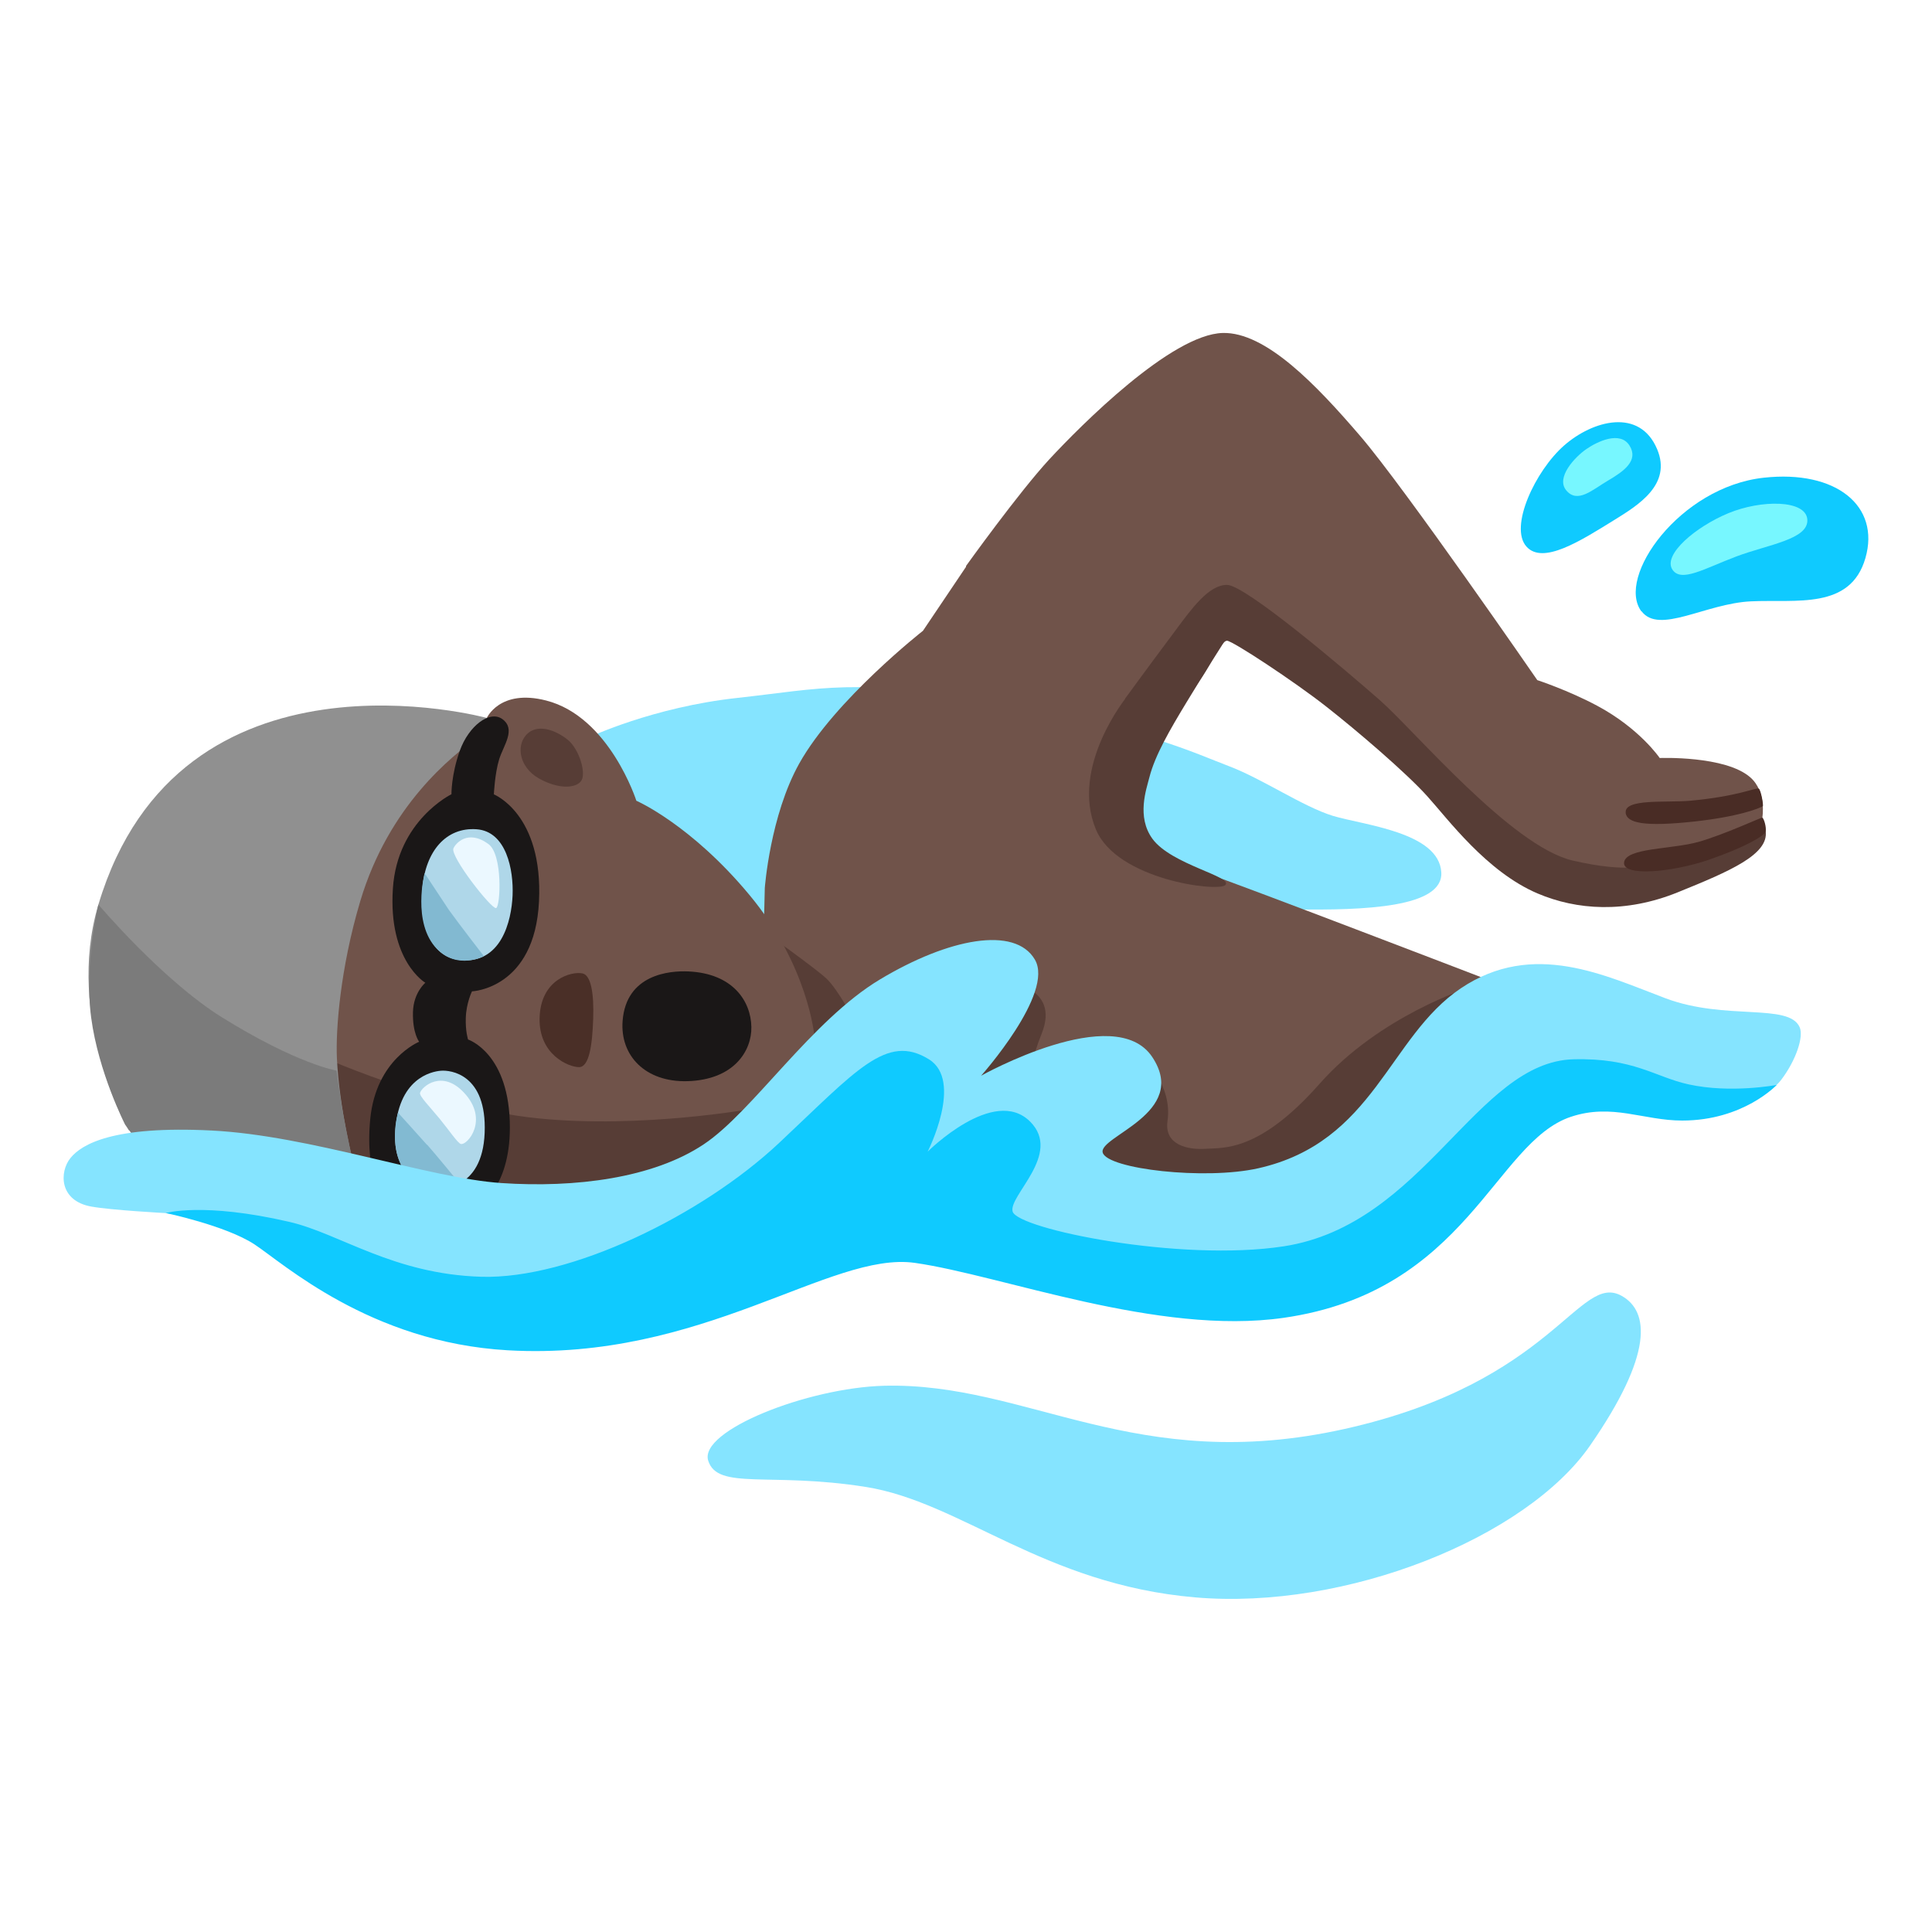 <?xml version="1.0" encoding="utf-8"?>
<!-- Generator: Adobe Illustrator 26.3.1, SVG Export Plug-In . SVG Version: 6.00 Build 0)  -->
<svg version="1.1" id="a" xmlns="http://www.w3.org/2000/svg" xmlns:xlink="http://www.w3.org/1999/xlink" x="0px" y="0px"
	 viewBox="0 0 128 128" style="enable-background:new 0 0 128 128;" xml:space="preserve">
<polygon style="fill:#573D36;" points="50.64,62.57 53,61.91 59.9,66.25 52.34,69.4 "/>
<path style="fill:#85E4FF;" d="M39.05,48.84c0,0,4.21-1.99,9.79-2.6c5.58-0.61,7.8-1.38,17.36,0.31c9.56,1.68,13,3.37,15.22,4.21
	s4.9,2.68,6.88,3.29c1.99,0.61,7.04,1.07,7.19,3.75c0.13,2.32-5.05,2.52-9.79,2.45S48.98,61.4,48.98,61.4l-8.49-6.73l-1.45-5.81
	L39.05,48.84z"/>
<path style="fill:#573D36;" d="M70.89,46.95l6.71,0.96l2.07-3.1c0.59-0.89,1.25-2.36,1.62-2.36s4.5,2.73,6.56,4.35
	c2.07,1.62,5.3,4.39,6.7,5.94s3.94,5.01,7.31,6.45c2.6,1.11,5.83,1.33,9.29-0.07s6.05-2.51,5.83-4.06s-8.26-3.02-8.26-3.02
	L80.4,30.36L70.89,46.95L70.89,46.95z"/>
<path style="fill:#70534A;" d="M74.26,46.67c0,0,1.7-2.34,3.61-4.89c1.08-1.45,2.2-3.03,3.42-3.03s7.85,5.64,10.13,7.64
	s8.71,9.67,12.76,10.62c3.76,0.88,5.06,0.27,5.06,0.27l7.66-2.61l-0.14-0.5c0,0,0.3-1.71-0.8-2.67c-1.66-1.45-6-1.28-6-1.28
	s-1.31-1.94-4.12-3.45c-1.94-1.04-3.99-1.71-3.99-1.71S93.08,32.34,90.13,28.9s-6.28-6.91-9.12-6.84
	c-3.41,0.09-9.42,6.14-11.48,8.36C67.48,32.64,64,37.5,64,37.5l1.3,5.95l8.94,3.22L74.26,46.67z"/>
<g>
	<path style="fill:#492C25;" d="M107.7,53.85c0.09,0.67,1.19,0.94,4.53,0.58c2.96-0.32,4.35-0.88,4.56-1.02
		c0.06-0.04-0.13-1.11-0.27-1.16c-0.23-0.08-1.35,0.51-4.54,0.8c-1.54,0.14-4.4-0.16-4.27,0.8H107.7z"/>
	<path style="fill:#492C25;" d="M107.6,57.13c-0.13,0.96,3.15,0.67,5.59-0.16c2.44-0.84,3.73-1.61,3.79-1.88s-0.11-0.86-0.22-0.92
		c-0.06-0.03-2.51,1.12-4.24,1.61S107.73,56.16,107.6,57.13z"/>
</g>
<path style="fill:#70534A;" d="M79.96,57.87c-1.99-0.66-4.65-1.99-4.43-4.35c0.22-2.36,2.07-5.61,2.07-5.61s-1.26-0.55-3.08-1.62
	c-1.24-0.72-2.74-1.69-4.29-2.88c-3.84-2.95-6.2-5.9-6.2-5.9l-2.88,4.28c0,0-5.83,4.57-8.19,8.78c-1.94,3.46-2.29,8.26-2.29,8.26
	l-0.07,2.88c0,0,3.32,2.36,4.13,3.1s1.99,3.02,1.99,3.02l16.96,11.36H90.5l7.6-14.46C98.1,64.73,81.95,58.53,79.96,57.87z"/>
<path style="fill:#85E4FF;" d="M58.58,91.81c-5.08,0.13-12.28,2.98-11.66,4.96s4.09,0.74,10.42,1.74s11.78,6.45,21.83,7.32
	s21.95-3.97,26.17-10.05c4.22-6.08,3.92-8.9,2.11-9.92c-2.85-1.61-4.47,5.71-18.36,8.81S68.13,91.57,58.58,91.81L58.58,91.81z"/>
<path style="fill:#0FCAFF;" d="M108.76,40.5c1.17,1.55,4.24-0.52,7.25-0.66s6.59,0.57,7.58-2.87s-1.93-5.85-6.74-5.32
	c-5.56,0.61-9.8,6.59-8.1,8.86L108.76,40.5z"/>
<path style="fill:#0FCAFF;" d="M101.13,36.21c1.08,1.22,3.56-0.36,5.79-1.74c1.6-0.99,3.86-2.36,2.87-4.71
	c-1.16-2.76-4.27-1.91-6.17-0.24S99.97,34.91,101.13,36.21L101.13,36.21z"/>
<path style="fill:#77F7FF;" d="M103.77,32.49c0.75,0.9,1.74-0.05,2.78-0.66s2.03-1.32,1.41-2.31s-2.12-0.28-2.87,0.24
	S103.06,31.64,103.77,32.49z"/>
<path style="fill:#77F7FF;" d="M110.79,37.72c0.57,0.91,2.12-0.05,4.24-0.85s4.8-1.13,4.71-2.45s-3.06-1.32-5.23-0.42
	S110.18,36.73,110.79,37.72z"/>
<path style="fill:#70534A;" d="M19.76,75.91l2.3-23.85l10.18-4.47c0,0,0.85-1.97,3.94-1.18c4.2,1.07,5.98,6.64,5.98,6.64
	s3.61,1.57,7.49,6.24c3.88,4.66,4.3,9.31,4.3,9.31l-6.6,11.98l-21.55,0.2L19.76,75.91L19.76,75.91z"/>
<path style="fill:#573D36;" d="M17.89,69.51l2.89,0.27c0,0,7.87,3.6,14.83,4.31s14.4-0.66,14.4-0.66l-5.58,9.01l-22.08-4.55
	l-4.46-8.39V69.51z"/>
<path style="fill:#1A1717;" d="M41.25,67.63c-0.18,2.31,1.51,4.08,4.3,4c3.07-0.09,4.26-2,4.23-3.59c-0.03-1.7-1.21-3.54-4.16-3.68
	C44.36,64.3,41.49,64.55,41.25,67.63z"/>
<g>
	<path style="fill:#4A2F27;" d="M38.59,64.49c-0.72-0.15-2.78,0.38-2.84,2.96c-0.06,2.43,1.93,3.25,2.61,3.25s0.88-1.47,0.94-3.19
		S39.15,64.61,38.59,64.49L38.59,64.49z"/>
	<path style="fill:#573D36;" d="M34.84,48.72c-0.65,0.74-0.41,2.13,0.86,2.85s2.41,0.67,2.79,0.19s-0.1-2.13-0.89-2.76
		s-2.03-1.11-2.76-0.29L34.84,48.72z"/>
</g>
<g>
	<path style="fill:#573D36;" d="M75.74,70.12c0,0,1.96,1.75,1.61,4.15c-0.23,1.61,1.38,1.92,2.54,1.84s3.53,0.23,7.53-4.3
		s9.91-6.38,9.91-6.38l0.85,9.14L77.13,81.1l-7.91-4.92l6.53-6.07L75.74,70.12z"/>
	<path style="fill:#573D36;" d="M66.47,65.03c0,0,3.84,0.23,2.54,3.46s-0.85,5.07-0.15,5.46s-6.22-0.85-6.22-0.85L66.47,65.03
		L66.47,65.03z"/>
	<path style="fill:#573D36;" d="M74.64,46.18c0,0-3.77,4.62-2.03,8.78c1.4,3.34,8.1,4.15,8.57,3.68c0.56-0.56-3.58-1.35-4.83-3.07
		c-1.06-1.46-0.4-3.28-0.2-4.07c0.37-1.46,1.37-3.17,2.46-4.97c1.22-2.02,2.52-4.05,2.52-4.05l-2.49,1.06L74.64,46.18z"/>
</g>
<path style="fill:#909090;" d="M32.28,47.58c0,0-0.11,0.91-0.64,1.28c-1.71,1.23-5.88,4.51-7.77,10.84
	c-1.34,4.49-1.63,8.56-1.55,10.38c0.15,3.41,1.16,7.28,1.16,7.28L8.53,74.88c0,0-4.26-7.44-2.01-14.95
	c5.37-17.96,25.75-12.36,25.75-12.36L32.28,47.58z"/>
<path style="fill:#7B7B7B;" d="M9.07,75.59l-0.78-1.08c0,0-1.77-3.46-2.25-7.09s0.48-7.49,0.48-7.49s4.23,5.01,8.2,7.48
	c4.99,3.1,7.58,3.52,7.58,3.52s0.21,1.8,0.6,3.75s0.58,2.68,0.58,2.68S9.07,75.59,9.07,75.59z"/>
<g>
	<path style="fill:#1A1717;" d="M33.28,47.64c-0.85-0.61-2.23,0.47-2.81,2.08s-0.56,2.9-0.56,2.9s-3.59,1.74-3.88,6.25
		c-0.32,4.8,2.15,6.24,2.15,6.24s-0.78,0.64-0.82,1.93c-0.04,1.41,0.41,1.98,0.41,1.98s-2.85,1.15-3.24,5.11
		c-0.38,3.96,0.98,5.43,0.98,5.43l6.2,0.33c0,0,2.07-1.15,2.07-5.19c0-4.93-2.77-5.83-2.77-5.83s-0.18-0.54-0.15-1.43
		c0.03-0.99,0.41-1.76,0.41-1.76s4.16-0.16,4.44-5.96s-2.99-7.09-2.99-7.09s0.06-1.38,0.35-2.32S34.21,48.32,33.28,47.64z"/>
	<path style="fill:#AFD7E9;" d="M28.79,78.75c0.3,0.04,3.17,0.19,3.32-3.7c0.15-3.89-2.26-4.17-2.91-4.11
		c-0.6,0.05-2.88,0.49-3.02,4.19c-0.11,3.09,2.3,3.58,2.6,3.62L28.79,78.75z"/>
	<path style="fill:#EBF8FF;" d="M27.83,72.4c-0.07,0.21,0.65,0.93,1.29,1.71s1.2,1.62,1.41,1.68c0.43,0.11,1.9-1.6,0.21-3.4
		C29.29,70.84,27.96,71.98,27.83,72.4L27.83,72.4z"/>
	<path style="fill:#82BAD2;" d="M28.3,75.84c0.5,0.56,2.15,2.57,2.15,2.57s-1.97,1.1-3.36-0.45c-1.51-1.69-0.72-4.24-0.72-4.24
		s1.32,1.45,1.92,2.13L28.3,75.84z"/>
	<path style="fill:#AFD7E9;" d="M27.98,58.85c-0.11,1.25,0.04,4.46,2.43,4.75c2.81,0.34,3.48-2.61,3.55-4.28s-0.4-4.24-2.39-4.38
		C29.58,54.8,28.2,56.35,27.98,58.85z"/>
	<path style="fill:#EBF8FF;" d="M30.04,56.21c-0.22,0.54,2.54,4.06,2.83,3.95s0.45-3.54-0.51-4.24
		C30.98,54.91,30.16,55.91,30.04,56.21z"/>
	<path style="fill:#82B9D1;" d="M29.75,60.3c0.76,1.05,2.31,3.05,2.31,3.05s-1.74,0.93-3.12-0.49c-1.66-1.72-0.81-5.01-0.81-5.01
		S29.75,60.3,29.75,60.3z"/>
</g>
<g>
	<path style="fill:#85E4FF;" d="M25.94,85.83l-9.02-4.63l-5.96-0.83c0,0-3.56-0.19-4.9-0.43c-2.16-0.38-2.13-2.31-1.39-3.22
		s2.81-2.15,9.35-1.82s14.32,3.15,19.2,3.48s10.05-0.32,13.41-2.57c3.23-2.15,7.12-8.19,11.67-10.92c4.55-2.73,8.94-3.56,10.26-1.32
		c1.32,2.23-3.56,7.7-3.56,7.7s8.86-4.97,11.34-1.24s-3.61,5.26-3.28,6.34s6.76,1.83,10.31,1.03c7.7-1.74,8.61-8.69,13.41-11.92
		s9.6-0.83,13.57,0.66s8.16,0.3,8.88,1.91c0.29,0.64-0.26,2.23-1.22,3.49c-0.72,0.95-2.24,1.51-2.24,1.51l-11.96-0.87L90.82,83.85
		l-14.81,0.74l-16.22-3.81L38.93,86.9L25.94,85.83L25.94,85.83z"/>
	<path style="fill:#0FCAFF;" d="M10.96,80.36c0,0,3.97,0.83,5.88,2.07c1.9,1.24,7.67,6.51,16.8,7.03
		c12.91,0.74,21.38-6.59,26.98-5.79c5.79,0.83,16.1,4.83,24.42,3.64c12.17-1.74,13.98-11.64,19.04-13.32
		c2.73-0.91,4.8,0.25,7.37,0.25c4.06,0,6.26-2.36,6.26-2.36s-3.04,0.58-5.85-0.04c-2.22-0.49-3.62-1.76-7.61-1.66
		c-6.46,0.17-9.89,10.95-19.19,12.39c-6.87,1.06-17.64-1.14-17.97-2.3c-0.3-1.04,3.31-3.81,1.16-5.96c-2.4-2.4-6.79,1.99-6.79,1.99
		s2.39-4.7,0.08-6.12c-2.81-1.74-4.8,0.74-9.93,5.55s-13.82,9.02-19.7,8.86c-5.88-0.17-9.4-2.87-12.75-3.64
		c-5.71-1.32-8.19-0.58-8.19-0.58L10.96,80.36z"/>
</g>
</svg>
